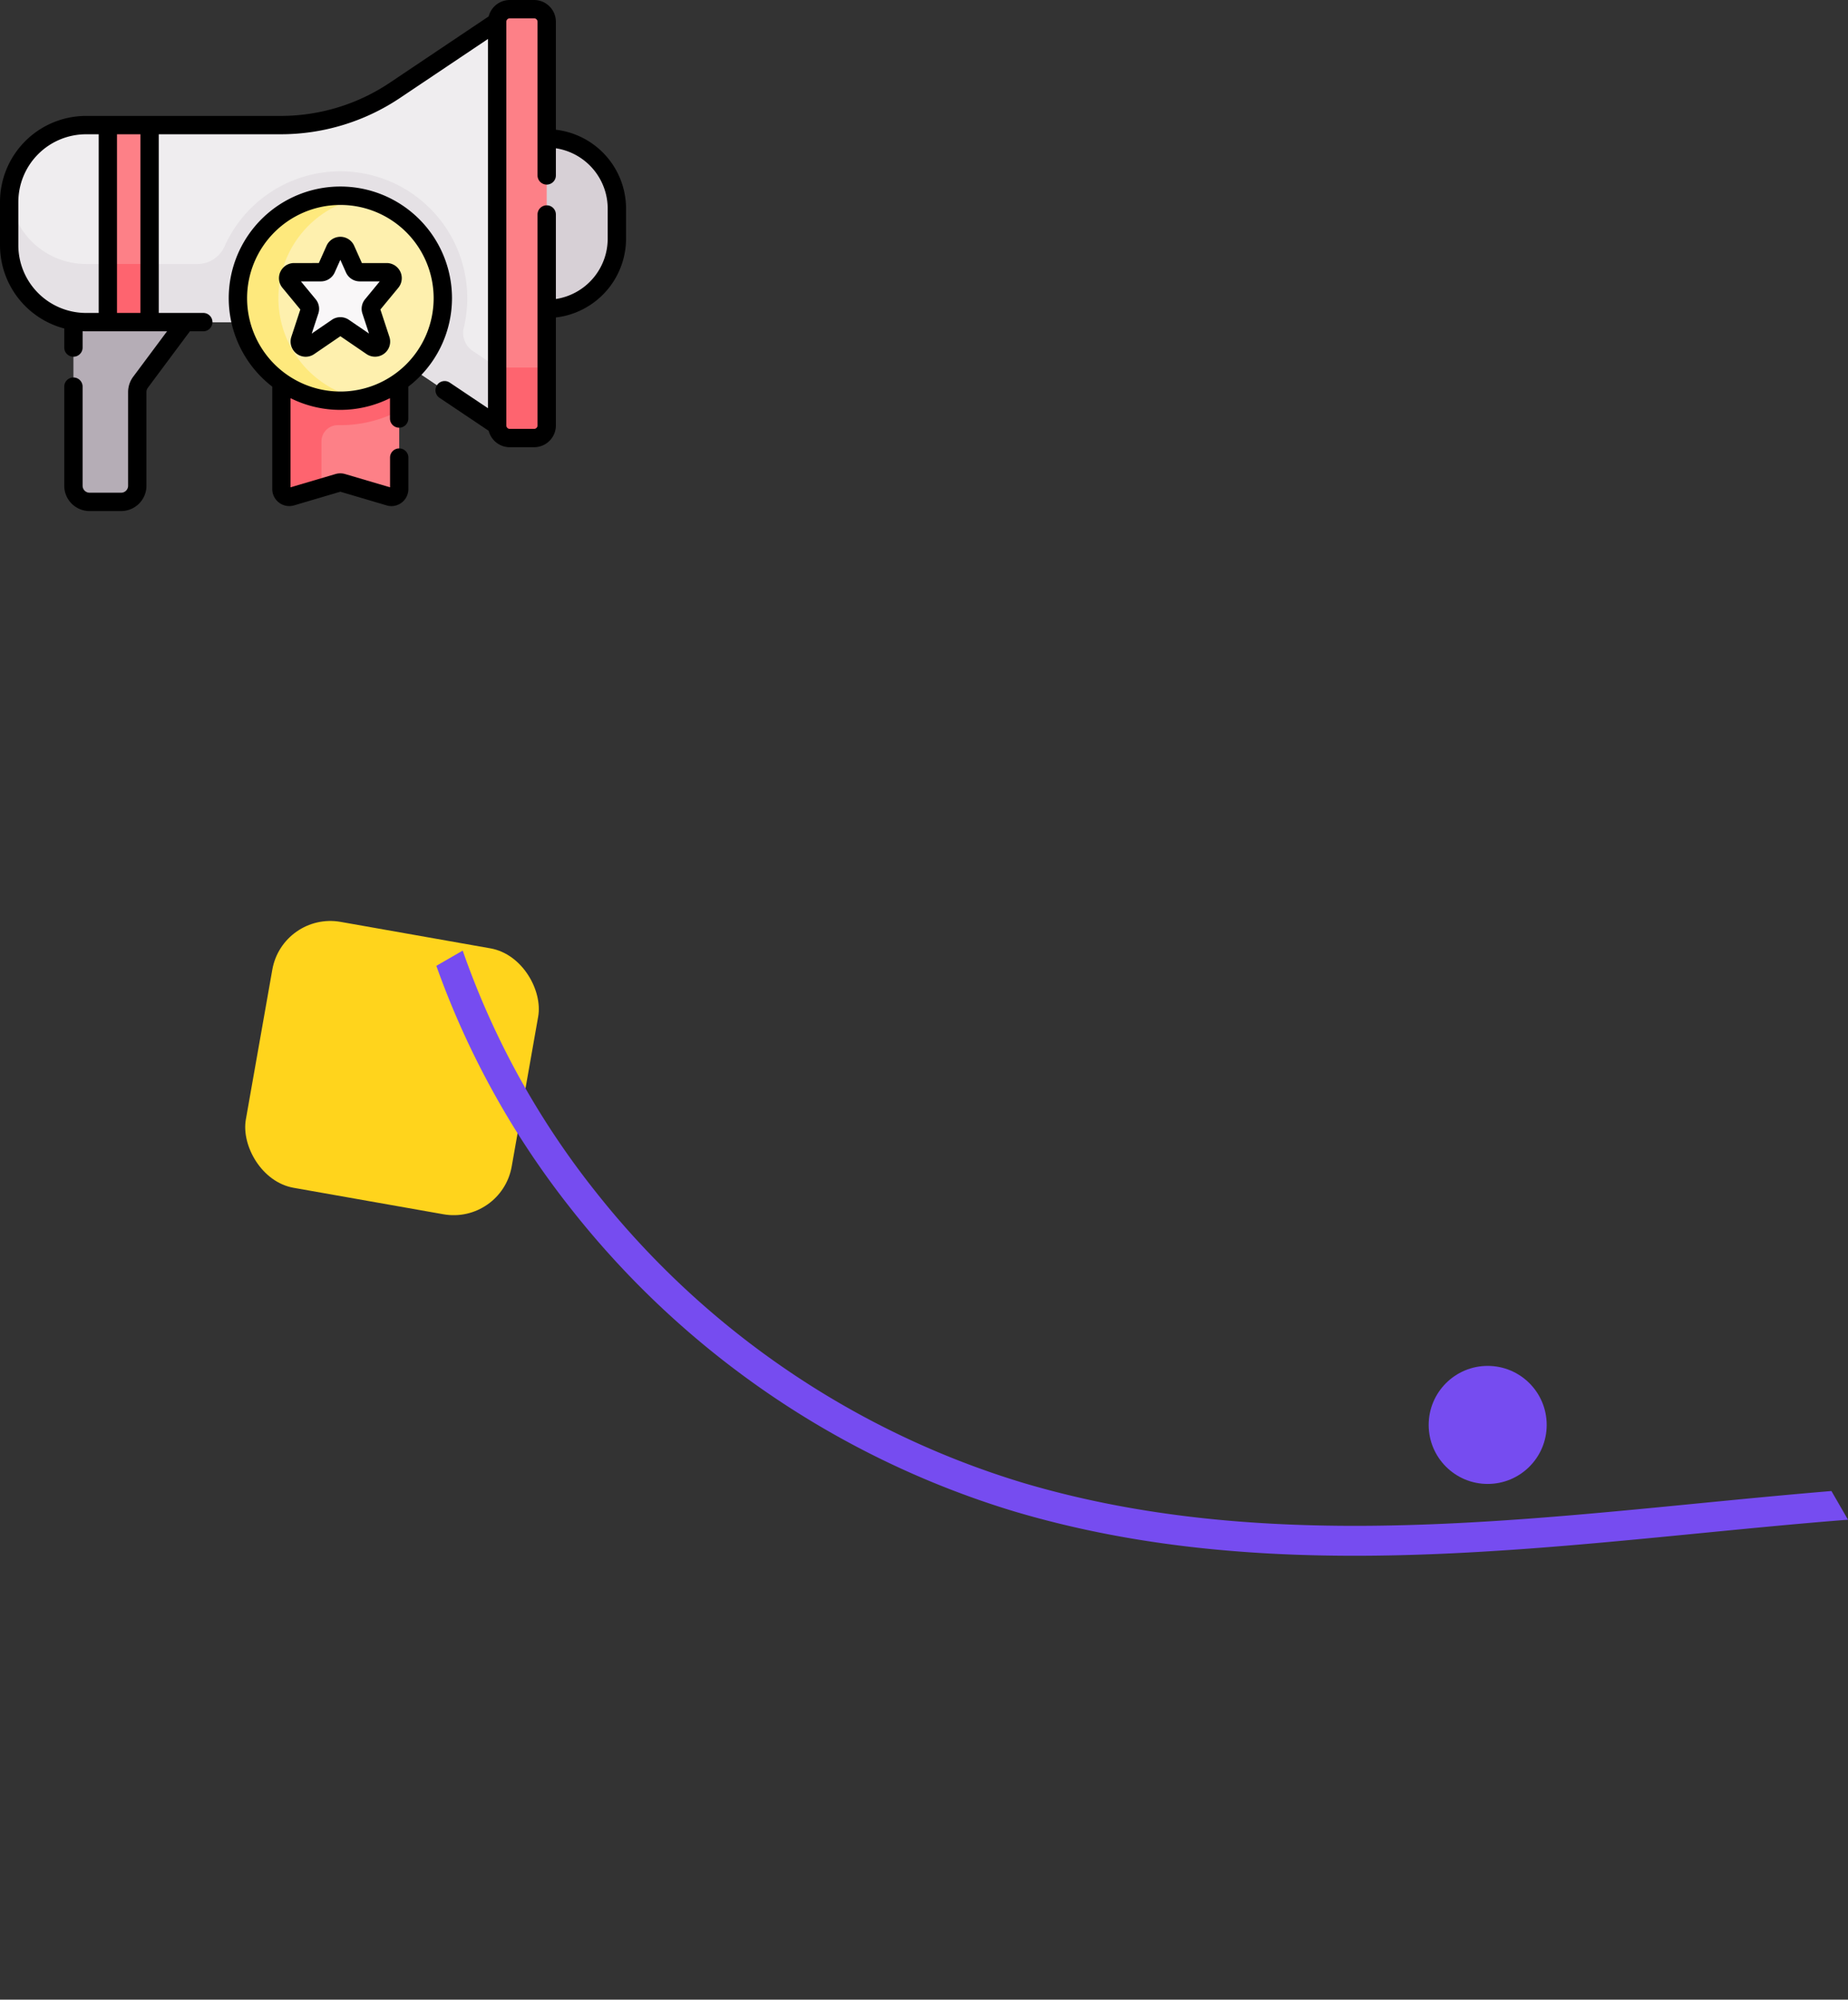 <svg xmlns="http://www.w3.org/2000/svg" width="250.908" height="271.436" viewBox="0 0 250.908 271.436">
  <rect x="0" y="0" width="250.908" height="271.436" fill="#333333" stroke="none"/>
  <g id="Grupo_95187" data-name="Grupo 95187" transform="translate(-285 -18113.918)">
    <g id="identidad-de-la-marca" transform="translate(285 18066.844)">
      <g id="Grupo_93844" data-name="Grupo 93844" transform="translate(1.246 48.32)">
        <path id="Trazado_120949" data-name="Trazado 120949" d="M60.058,287.877a2.189,2.189,0,0,0,2.189,2.189h4.291a2.189,2.189,0,0,0,2.189-2.189V275.155a2.223,2.223,0,0,1,.44-1.328l6.079-8.162,6.793-8.92H60.058Z" transform="translate(-51.334 -223.184)" fill="#b5adb6"/>
        <path id="Trazado_120950" data-name="Trazado 120950" d="M398.611,160.219h-9.663v23.143h9.663a9.527,9.527,0,0,0,9.527-9.527v-4.09A9.527,9.527,0,0,0,398.611,160.219Z" transform="translate(-325.629 -142.682)" fill="#d7d0d6"/>
        <g id="Grupo_93841" data-name="Grupo 93841" transform="translate(0 1.71)">
          <path id="Trazado_120951" data-name="Trazado 120951" d="M78.313,64.879v54.8H73.758L59.9,110.383a27.947,27.947,0,0,0-15.562-4.734h-26.4A10.435,10.435,0,0,1,7.5,95.212v-5.87A10.435,10.435,0,0,1,17.939,78.906h26.4A27.947,27.947,0,0,0,59.9,74.172l13.861-9.293Z" transform="translate(-7.504 -64.879)" fill="#efedef"/>
        </g>
        <path id="Trazado_120952" data-name="Trazado 120952" d="M246.2,307.969a1.065,1.065,0,0,1-1.367,1.022l-6.328-1.869a1.067,1.067,0,0,0-.6,0l-6.328,1.869a1.065,1.065,0,0,1-1.367-1.022V280.295H246.2v27.674Z" transform="translate(-193.242 -242.826)" fill="#fd8087"/>
        <g id="Grupo_93843" data-name="Grupo 93843" transform="translate(0 0)">
          <path id="Trazado_120953" data-name="Trazado 120953" d="M73.759,213.75l-3.317-2.224a2.937,2.937,0,0,1-1.216-3.129,17.2,17.2,0,0,0,.474-4.187,17.228,17.228,0,0,0-32.955-6.87,3.994,3.994,0,0,1-3.634,2.384H17.94A10.435,10.435,0,0,1,7.553,190.3c-.032.333-.048.669-.048,1.01v5.87a10.436,10.436,0,0,0,10.436,10.436H44.335A27.947,27.947,0,0,1,59.9,212.351l13.861,9.293h4.555V213.75Z" transform="translate(-7.505 -165.137)" fill="#e5e1e5"/>
          <path id="Trazado_120954" data-name="Trazado 120954" d="M411.647,112.792h-3.307a1.71,1.71,0,0,1-1.71-1.71v-54.8a1.71,1.71,0,0,1,1.71-1.71h3.307a1.71,1.71,0,0,1,1.71,1.71v54.8A1.71,1.71,0,0,1,411.647,112.792Z" transform="translate(-340.375 -54.575)" fill="#fd8087"/>
          <path id="Trazado_120955" data-name="Trazado 120955" d="M406.629,347.6v7.865a1.71,1.71,0,0,0,1.71,1.71h3.308a1.71,1.71,0,0,0,1.71-1.71V347.6Z" transform="translate(-340.375 -298.958)" fill="#fe646f"/>
          <g id="XMLID_480_" transform="translate(13.394 15.737)">
            <g id="Grupo_93842" data-name="Grupo 93842" transform="translate(0)">
              <path id="Trazado_120956" data-name="Trazado 120956" d="M88.194,149.379h5.667v26.742H88.194Z" transform="translate(-88.194 -149.379)" fill="#fd8087"/>
            </g>
          </g>
          <path id="Trazado_120957" data-name="Trazado 120957" d="M235.644,345.185v-.827h-5.432V361.4a1.065,1.065,0,0,0,1.367,1.022l4.065-1.2v-6.288a2.209,2.209,0,0,1,2.243-2.214l.322,0a17.121,17.121,0,0,0,8-1.972v-5.563H235.644Z" transform="translate(-193.243 -296.254)" fill="#fe646f"/>
          <circle id="Elipse_5542" data-name="Elipse 5542" cx="13.91" cy="13.91" r="13.91" transform="translate(31.056 25.326)" fill="#fef0ae"/>
          <path id="Trazado_120958" data-name="Trazado 120958" d="M200.087,221.052a13.918,13.918,0,0,1,11.164-13.639,13.91,13.91,0,1,0,0,27.278A13.919,13.919,0,0,1,200.087,221.052Z" transform="translate(-163.534 -181.816)" fill="#fee97d"/>
          <path id="Trazado_120959" data-name="Trazado 120959" d="M243.2,259.252l3.8,2.595a.807.807,0,0,0,1.221-.918l-1.3-3.945a.807.807,0,0,1,.144-.765l2.587-3.135a.807.807,0,0,0-.622-1.32h-3.647a.807.807,0,0,1-.737-.478l-1.165-2.608a.807.807,0,0,0-1.473,0l-1.165,2.608a.807.807,0,0,1-.737.478h-3.647a.807.807,0,0,0-.622,1.32l2.587,3.135a.807.807,0,0,1,.144.765l-1.3,3.945a.807.807,0,0,0,1.221.918l3.8-2.595a.807.807,0,0,1,.91,0Z" transform="translate(-197.78 -216.058)" fill="#f9f7f8"/>
        </g>
        <path id="Trazado_120960" data-name="Trazado 120960" d="M88.194,262.924h5.667v7.894H88.194Z" transform="translate(-74.8 -228.338)" fill="#fe646f"/>
      </g>
      <g id="Grupo_93845" data-name="Grupo 93845" transform="translate(0 47.075)">
        <path id="Trazado_120961" data-name="Trazado 120961" d="M75.473,64.686V50.03a2.959,2.959,0,0,0-2.955-2.955H69.21A2.958,2.958,0,0,0,66.349,49.3l-13.4,8.987a26.613,26.613,0,0,1-14.869,4.523h-26.4A11.694,11.694,0,0,0,0,74.493v5.871a11.7,11.7,0,0,0,8.725,11.3v2.588a1.245,1.245,0,1,0,2.49,0v-2.22c.155.006.31.012.466.012h11l-4.6,6.174a3.492,3.492,0,0,0-.687,2.072v12.722a.945.945,0,0,1-.944.944H12.158a.945.945,0,0,1-.944-.944V99.558a1.245,1.245,0,0,0-2.49,0v13.454a3.437,3.437,0,0,0,3.434,3.434h4.291a3.437,3.437,0,0,0,3.434-3.434V100.29a.986.986,0,0,1,.194-.585l5.706-7.661H27.6a1.245,1.245,0,1,0,0-2.49H21.553V65.3H38.076a29.1,29.1,0,0,0,16.256-4.945l11.924-7.994v50.13l-5.192-3.481a1.245,1.245,0,1,0-1.387,2.068l6.673,4.474a2.958,2.958,0,0,0,2.861,2.228h3.308a2.959,2.959,0,0,0,2.955-2.955V90.171A10.786,10.786,0,0,0,85,79.474v-4.09a10.786,10.786,0,0,0-9.527-10.7ZM2.49,80.364V74.493A9.2,9.2,0,0,1,11.681,65.3H13.4V89.555H11.681A9.2,9.2,0,0,1,2.49,80.364Zm16.573,9.191H15.886V65.3h3.178ZM82.51,79.474a8.294,8.294,0,0,1-7.037,8.188V76.191a1.245,1.245,0,0,0-2.49,0v28.636a.466.466,0,0,1-.465.465H69.21a.466.466,0,0,1-.465-.465h0v-54.8h0a.466.466,0,0,1,.465-.465h3.308a.466.466,0,0,1,.465.465V70.885a1.245,1.245,0,0,0,2.49,0V67.2a8.3,8.3,0,0,1,7.037,8.188Z" transform="translate(0 -47.075)"/>
        <path id="Trazado_120962" data-name="Trazado 120962" d="M217.4,214.8a15.155,15.155,0,1,0-24.4,12v13.9a2.31,2.31,0,0,0,2.965,2.216l6.277-1.854,6.277,1.854a2.328,2.328,0,0,0,.661.1,2.314,2.314,0,0,0,2.3-2.312v-4.273a1.245,1.245,0,0,0-2.49,0v4.033l-6.1-1.8a2.3,2.3,0,0,0-1.309,0l-6.1,1.8v-12.1a15.131,15.131,0,0,0,13.5,0v2.763a1.245,1.245,0,0,0,2.49,0V226.8A15.138,15.138,0,0,0,217.4,214.8Zm-27.82,0a12.665,12.665,0,1,1,12.665,12.665A12.679,12.679,0,0,1,189.58,214.8Z" transform="translate(-156.033 -174.317)"/>
        <path id="Trazado_120963" data-name="Trazado 120963" d="M242.769,244.264h-3.363l-1.049-2.348a2.052,2.052,0,0,0-3.746,0l-1.049,2.348H230.2a2.052,2.052,0,0,0-1.583,3.357l2.433,2.948-1.222,3.716a2.062,2.062,0,0,0,1.947,2.7,2.049,2.049,0,0,0,1.159-.364l3.551-2.426,3.551,2.426a2.052,2.052,0,0,0,3.106-2.335l-1.222-3.716,2.433-2.949a2.052,2.052,0,0,0-1.582-3.357Zm-2.925,4.908a2.041,2.041,0,0,0-.366,1.947l.894,2.717-2.73-1.865h0a2.039,2.039,0,0,0-2.314,0l-2.73,1.865.894-2.717a2.041,2.041,0,0,0-.366-1.947l-2-2.418h2.717a2.054,2.054,0,0,0,1.873-1.215l.765-1.712.765,1.712a2.054,2.054,0,0,0,1.873,1.215h2.717Z" transform="translate(-190.272 -208.559)"/>
      </g>
    </g>
    <g id="Grupo_95186" data-name="Grupo 95186" transform="translate(0 14640.116)">
      <rect id="Rectángulo_34099" data-name="Rectángulo 34099" width="36.647" height="36.647" rx="8" transform="matrix(0.985, 0.174, -0.174, 0.985, 323.364, 3597.547)" fill="#ffd41c"/>
      <circle id="Elipse_5081" data-name="Elipse 5081" cx="8.012" cy="8.012" r="8.012" transform="translate(478.975 3659.211)" fill="#764cf0"/>
      <path id="Trazado_114565" data-name="Trazado 114565" d="M662.568-58.417c-5.557-2.619-11.14-5.157-16.69-7.675C618.1-78.694,589.386-91.729,568-114.334a117.188,117.188,0,0,1-30.469-63.449,111.446,111.446,0,0,1,.778-37.081h-4.135a115.525,115.525,0,0,0-.663,37.657,121.313,121.313,0,0,0,31.538,65.662C586.984-88.365,616.072-75.161,644.2-62.4c6.112,2.775,12.263,5.563,18.368,8.48Z" transform="translate(-10.934 4058.07) rotate(-30)" fill="#764cf0"/>
    </g>
  </g>
</svg>
